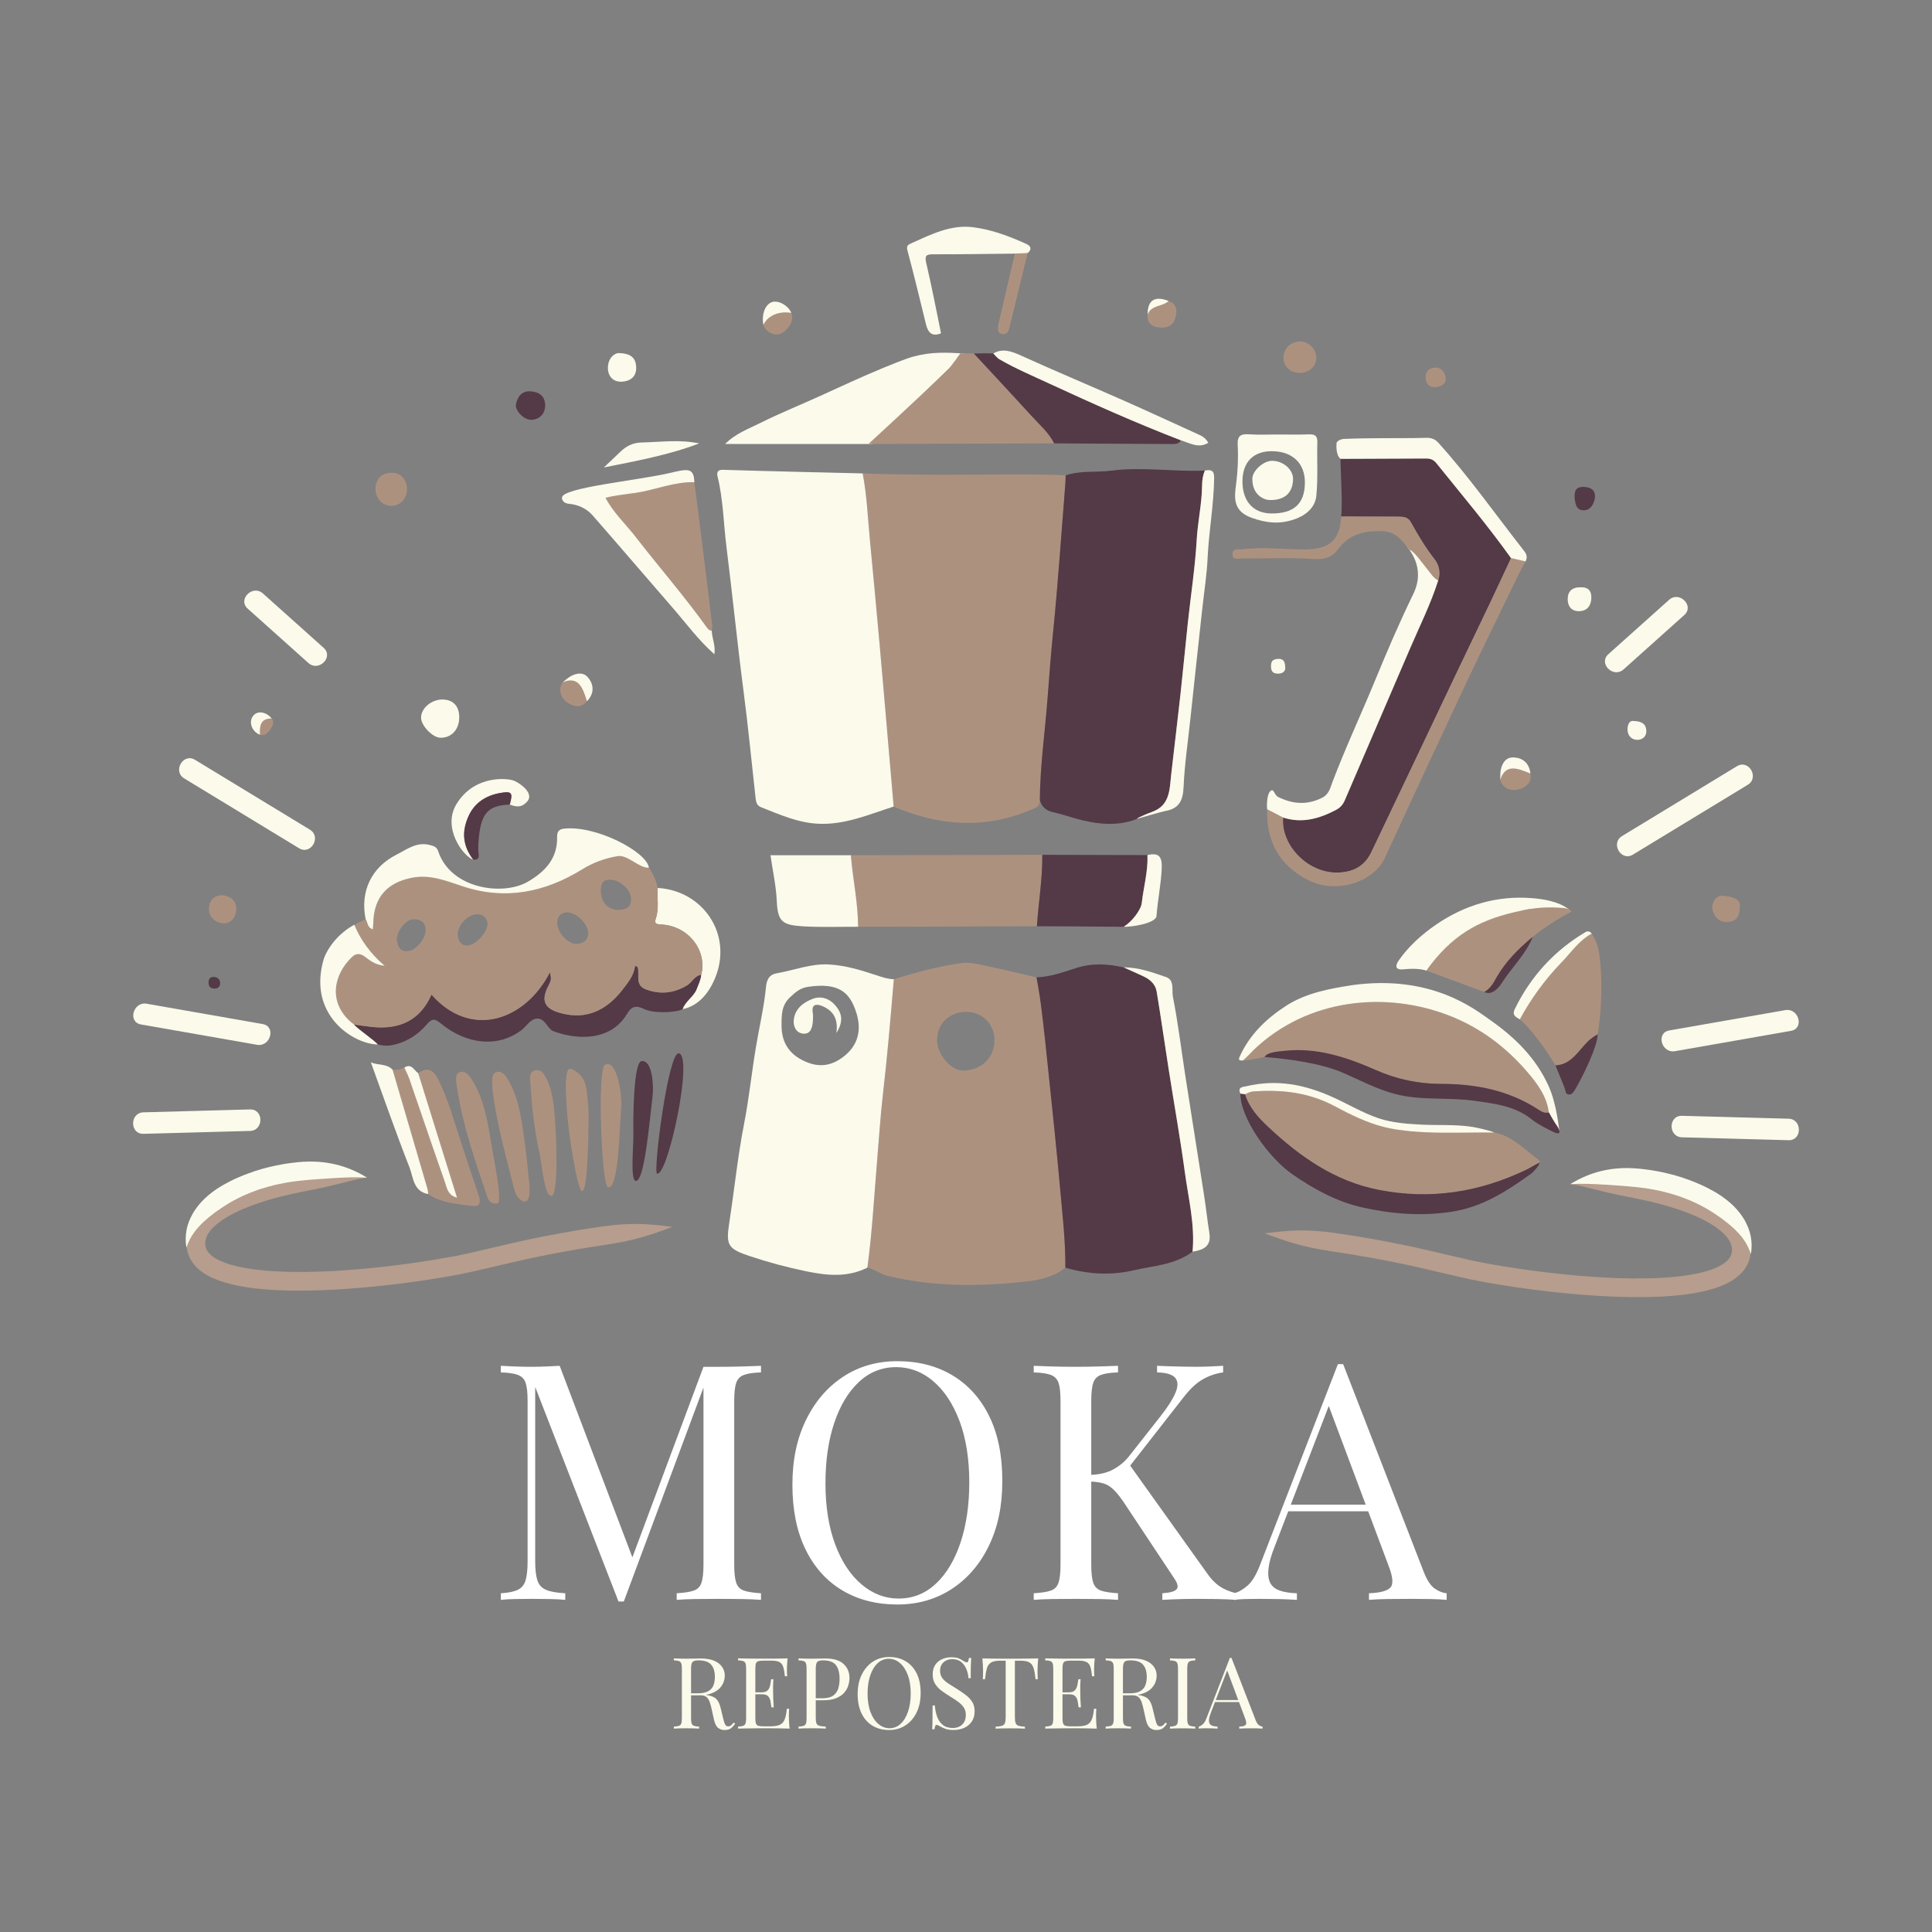 <?xml version="1.0" encoding="UTF-8"?>
<svg xmlns="http://www.w3.org/2000/svg" viewBox="0 0 1000 1000">
  <rect x="0" y="0" width="1000" height="1000" fill="#808080" stroke="none"/>
  <defs>
    <style>
      .cls-1 {
        fill: #fff;
      }

      .cls-2 {
        fill: #b69d8d;
      }

      .cls-3 {
        fill: #543946;
      }

      .cls-4 {
        fill: #282037;
      }

      .cls-5 {
        fill: #ad917f;
      }

      .cls-6 {
        fill: #fbfaeb;
      }

      .cls-7 {
        fill: #fbfbed;
      }
    </style>
  </defs>
  <g id="Logo">
    <g>
      <path class="cls-3" d="m183.2,530.31c3.23.43,6.45.96,9.69,1.28,13.92,1.37,24.56-3.4,30.47-16.77,20.13,22.91,48.18,13.86,61.31-11.57.6,3.51.92,3.67-.82,6.99-4.44,8.5-1.69,12.82,9.57,14.86,11.98,2.17,21.64-3.43,28.87-12.9,2.8-3.67,5.91-7.3,6.39-12.34.74.4,1.29.52,1.37.78,1.22,3.95-1.71,9.32,4.46,11.56,7.45,2.7,14.32,1.87,21.08-2.13,2.69-1.59,3.89-5.07,7.38-5.52-.19,2.66-1.42,4.96-2.33,7.4-1.45,3.91-5.45,5.85-6.67,9.76-1,2.25-15.12,3.25-20.47.61-4.25-2.1-6.56-1.57-8.93,2.43-8.8,14.82-27.07,13.31-38.47,8.85-.37-.14-.69-.44-.99-.71-2.37-2.08-3.65-6.11-7.44-5.63-3.36.43-5.13,3.91-7.73,5.9-11.81,9.02-28.05,7.87-41.88-3.51-3.26-2.68-4.59-2.37-7.18.62-4.32,5-9.57,8.59-16.33,10.35-5.78,1.51-10.29.18-14.82-2.89-2.17-2.47-4.34-4.94-6.51-7.42Z"/>
      <path class="cls-6" d="m353.36,522.31c1.22-3.91,5.82-6.44,7.27-10.34.91-2.45,2.14-4.74,2.33-7.4,3.2-12.55-6.6-25.23-20.44-26.02-2.61-.15-4.07-.22-3.08-3.11,1.77-5.21.63-10.56.93-15.83,23.21,1.21,39.34,23.9,29.64,46.94-2.97,7.05-8.17,14.03-16.65,15.78Z"/>
      <path class="cls-5" d="m183.38,478.65c1.96-.98,3.91-1.96,5.87-2.94,1.14,1.7.82,4.44,3.72,5.32.1-1.3.24-2.31.26-3.31.3-13.21,7.08-20.8,19.85-23.36,9.5-1.9,17.86,1.55,26.37,4.38,22.16,7.36,42.6,3.16,61.95-8.79,5.69-3.51,11.73-5.72,18.33-6.81,5.24-.87,9.23,3.36,14.26,2.94,2.66,4.25,5.59,8.38,6.38,13.51-.3,5.28.84,10.62-.93,15.83-.98,2.9.47,2.96,3.08,3.11,13.84.79,23.64,13.47,20.44,26.02-3.48.44-4.69,3.92-7.38,5.51-6.76,4-13.62,4.83-21.08,2.13-6.18-2.24-3.24-7.62-4.46-11.56-.08-.26-.63-.37-1.37-.78-.48,5.04-3.59,8.68-6.39,12.34-7.23,9.47-16.89,15.07-28.87,12.9-11.25-2.04-14-6.36-9.57-14.86,1.73-3.32,1.41-3.49.82-6.99-13.13,25.43-41.18,34.48-61.31,11.57-5.91,13.38-16.56,18.14-30.47,16.77-3.24-.32-6.46-.85-9.69-1.28l.14.07c-.56-.44-1.12-.88-1.68-1.33-12.02-10.48-8.89-24.7.51-33.7,2.09-2,4.18-1.97,6.56-.23,2.62,1.91,5.14,4.24,10.37,4.81-7.69-6.68-12.44-13.47-15.73-21.28Zm109.96-6.44c-2.36.25-4.85,1.45-4.92,5.38-.09,5,5.61,11.31,10.21,10.94,3.32-.27,5.9-1.79,5.83-5.71-.09-4.47-6.03-10.69-11.12-10.62Zm26.72-1.24c4.39.04,6.58-1.75,6.62-5.39.06-4.97-5.66-10.24-11.05-10.25-3.9,0-4.62,2.46-4.64,5.66-.04,5.9,3.59,9.94,9.08,9.98Zm-114.66,15.64c.45,2.82,1.24,5.82,5.35,5.75,4.32-.07,9.86-6.57,9.58-11.31-.22-3.81-2.75-5.31-6.24-5.26-3.97.06-8.8,5.97-8.69,10.82Zm46.96-8.61c-.44-2.83-1.94-4.87-5.55-4.76-4.76.14-10.28,5.9-9.87,10.76.23,2.71,1.25,5.3,4.72,5.41,4.24.13,10.67-6.53,10.7-11.41Z"/>
      <path class="cls-6" d="m335.89,449.1c-5.03.42-10.93-6.82-16.17-5.96-6.59,1.09-12.64,3.3-18.33,6.81-19.35,11.94-39.79,16.14-61.95,8.79-8.51-2.82-16.87-6.28-26.37-4.38-12.78,2.56-19.56,10.14-19.85,23.36-.02,1.01-.15,2.01-.26,3.31-2.9-.88-2.58-3.62-3.72-5.32-2.9-14.23,2.91-26.75,16.04-33.37,5.34-2.69,10.38-6.79,17.28-4.95,2.23.59,3.49.97,4.29,3.34,6.63,19.56,33.63,23.12,46.49,15.57,8.56-5.02,15.19-11.75,15.01-22.74-.04-2.53.43-4.3,3.53-4.65,16.59-1.85,42.81,11.94,44,20.18Z"/>
      <path class="cls-5" d="m203.22,553.72c2.14.24,4.16-.14,6.06-1.14.91,2.05,1.96,4.06,2.69,6.17,6.1,17.66,12.06,35.37,18.26,52.98,1.06,3,1.39,6.92,6.32,8.2-6.83-21.89-13.46-43.17-20.09-64.45,4.65-3.27,7.76-1.89,10.23,2.97,5.13,10.12,8.09,21.01,11.59,31.72,3.13,9.56,6.24,19.13,9.51,28.64,1.23,3.59.59,6-3.55,5.38-7.74-1.14-15.77-1.42-22.56-6.14-.16-1.01-.22-2.04-.5-3.01-5.97-20.44-11.97-40.88-17.96-61.32Z"/>
      <path class="cls-5" d="m257.3,622.98c-2.71.14-4.16-.84-5.01-3.34-6.29-18.44-12.68-36.86-15.65-56.2-.44-2.84-1.53-7.56,1.22-8.47,3.51-1.16,5.87,2.79,7.6,5.9,5.83,10.44,7.31,22.13,9.25,33.61,1.41,8.32,5.59,28.35,2.59,28.51Z"/>
      <path class="cls-5" d="m254.87,563.18c0-3.3-.92-7.38,2.17-8.29,3.2-.94,5.27,2.69,6.71,5.35,4.45,8.23,5.9,17.38,7.21,26.47,1.41,9.74,2.03,16.32,3.05,26.12.23,2.19.51,8.57-2.02,9.02-2.55.45-5.19-3.45-5.89-6.35-4.37-18.23-9.22-34.09-11.23-52.32Z"/>
      <path class="cls-6" d="m183.2,530.31c2.17,2.47,10.21,7.83,12.38,10.3-12.24,0-36.84-15.1-27.9-44.59,2.78-7.25,8.97-13.78,15.71-17.37,3.28,7.81,8.03,14.61,15.73,21.28-5.23-.57-7.75-2.9-10.37-4.81-2.38-1.74-4.47-1.76-6.56.23-9.41,9-12.54,23.22-.51,33.7.56.44,1.12.88,1.68,1.33l-.14-.07Z"/>
      <path class="cls-5" d="m285.56,619c-3.89.46-4.82-15.39-6.52-23.24-2.6-11.99-3.79-23.05-4.5-35.42-.07-1.79-.99-5.62,2.52-6.3,3.06-.59,4.26,1.61,5.3,3.35,2.58,4.31,3.86,11.1,4.44,16.71,1.51,14.61,2.14,44.49-1.23,44.89Z"/>
      <path class="cls-5" d="m304.48,590.08c-.31,6.87-.62,26.47-3.28,26.43-2.16-.04-7.29-30.11-7.87-43.81-.24-5.59-.99-11.17.03-16.85.6-3.32,1.73-3,3.89-1.81,6.89,3.81,6.36,10.89,7.08,17.1.68,5.88.15,11.89.15,18.94Z"/>
      <path class="cls-6" d="m203.22,553.72c5.99,20.44,11.99,40.88,17.96,61.32.28.97.34,2.01.5,3.01-7.82-1.34-7.72-8.69-9.74-13.84-6.96-17.7-13.19-35.69-19.98-54.34,4.04,1.7,8.29.58,11.26,3.85Z"/>
      <path class="cls-5" d="m314.63,614.42c-3.3-1.25-5.56-61.03-1.52-63.27,6.07-3.37,8.89,14.88,8.41,21.65-.84,11.77-1.4,43.71-6.89,41.62Z"/>
      <path class="cls-6" d="m244.99,445.01c-5.47-1.98-16.13-16.58-8.75-28.77,9.5-15.7,27.59-13.42,30.12-12,2.92,1.22,10.26,6.47,6.55,10.58-2.11,2.33-4.25,3.52-9.05,1.63,1.7-6.14,1.14-7.07-4.96-5.99-7.36,1.31-13.32,5.03-16.47,12.18-3.49,7.91-3.14,14.36,2.57,22.38Z"/>
      <path class="cls-3" d="m327.85,588.15c-.21-11.49.17-38.49,4.26-38.93,5.74-.62,6.25,13.42,5.68,18-1.65,13.38-4.19,44.54-8.73,44.01-2.84-.33-1.22-16.92-1.22-23.08Z"/>
      <path class="cls-3" d="m340.09,607.45c-2.14-.68,5.72-62.72,11.2-62.27,7.88.92-5.69,64.02-11.2,62.27Z"/>
      <path class="cls-6" d="m216.47,555.48c6.63,21.28,13.27,42.56,20.09,64.45-4.93-1.28-5.27-5.2-6.32-8.2-6.21-17.62-12.17-35.33-18.26-52.98-.73-2.12-1.79-4.12-2.69-6.17,3.76-2.41,4.98,1.47,7.19,2.9Z"/>
      <path class="cls-3" d="m244.99,445.01c-5.45-6.93-6.05-14.46-2.57-22.38,3.15-7.15,9.12-10.87,16.47-12.18,6.1-1.09,6.66-.15,4.96,5.99-11.69.49-15.15,4.65-16.21,19.62-.14,2.03-.17,4.11.12,6.12.35,2.41-.89,2.83-2.78,2.82Z"/>
    </g>
    <g>
      <path class="cls-2" d="m189.97,609.55c-2.99-1.14-5.92-1.85-8.74-2.37-2.83-.52-5.6-.85-8.44-1-5.68-.29-11.66.04-19.12,1.43-2.52.5-6.65,1.19-15.08,3.51-4.81,1.34-10.4,3.12-16.42,5.65-3,1.32-6.12,2.73-9.24,4.6-3.11,1.85-6.28,3.99-9.22,6.86-1.46,1.45-2.86,3.08-4.06,4.99-.57.99-1.19,1.93-1.6,3.07l-.66,1.66c-.17.58-.3,1.18-.43,1.78-.33,1.18-.37,2.42-.42,3.65-.01.31-.03.62-.03.93l.08.94.09.94.19.94c.5,2.51,1.66,4.92,3.16,6.87,1.5,1.96,3.28,3.5,5.1,4.74,1.82,1.26,3.69,2.21,5.55,3.02,3.73,1.63,7.43,2.62,11.03,3.43,7.21,1.55,14.05,2.16,20.26,2.52,6.21.33,11.79.36,16.47.3,4.68-.06,8.47-.21,11.09-.33,2.62-.13,4.07-.21,4.07-.21,0,0,19.45-.89,43.96-4.49,6.13-.89,12.58-1.93,19.14-3.17,6.63-1.21,13.1-2.88,19.55-4.33,3.22-.75,6.42-1.49,9.56-2.22,1.57-.36,3.13-.73,4.67-1.08,1.53-.34,3.04-.67,4.54-.99,5.99-1.28,11.69-2.38,16.89-3.32,11.06-2,17.96-2.98,21.56-3.55,14.57-2.18,22.67-4.81,34.62-9.29-12.65-1.64-21.25-2.31-36.02-.25-3.65.53-10.64,1.51-21.88,3.53-5.29.95-11.1,2.07-17.2,3.38-1.52.33-3.07.67-4.63,1.01-1.54.36-3.09.72-4.66,1.08-3.13.73-6.32,1.47-9.53,2.21-6.43,1.45-12.95,3.13-19.28,4.28-6.38,1.21-12.71,2.24-18.72,3.12-12.04,1.76-22.83,2.89-30.59,3.55-7.77.66-12.51.89-12.51.89,0,0-1.42.07-3.97.2-2.55.11-6.24.26-10.77.31-4.53.05-9.91.02-15.82-.31-5.89-.34-12.34-.94-18.73-2.33-3.17-.71-6.37-1.59-9.22-2.85-2.88-1.22-5.39-2.89-6.81-4.76-.71-.93-1.15-1.89-1.37-2.94l-.09-.39-.03-.42-.04-.42.03-.43c.04-.58,0-1.16.2-1.72.48-2.26,1.97-4.58,4.08-6.62,4.26-4.11,10.06-7.12,15.44-9.44,5.46-2.3,10.7-3.98,15.22-5.25,7.94-2.2,11.9-2.88,14.29-3.38,7.09-1.4,12.64-2.55,17.92-3.86,2.65-.66,5.23-1.3,7.9-1.96,2.7-.66,5.48-1.32,8.64-1.72Z"/>
      <path class="cls-7" d="m96.51,645.74c1.97-6.12,5.28-9.86,8.87-13.32,1.86-1.7,3.84-3.33,6.09-4.99,2.28-1.63,4.79-3.33,7.75-5.08,2.05-1.1,5.29-3.16,12.84-5.96.43-.12,1.4-.52,1.4-.52,0,0,.35-.11.74-.23.24-.08.5-.17.71-.24,8.86-2.87,16.54-3.85,20.32-4.26,7.03-.75,12.55-1.03,17.88-1.38,5.33-.29,10.49-.6,16.86-.22-5.44-3.33-10.59-5.46-16.2-6.82-5.62-1.31-11.78-1.92-19.5-1.18-4.17.4-12.56,1.45-22.36,4.62-.15.05-.3.1-.47.16l-.32.12c-.42.16-.8.31-.8.31,0,0-1.12.33-1.57.52-8.39,3.12-12.13,5.49-14.46,6.79-3.4,2.06-6.23,4.28-8.64,6.59-2.39,2.35-4.32,4.84-5.87,7.46-1.47,2.68-2.65,5.43-3.21,8.42-.56,2.98-.64,6.09-.05,9.22Z"/>
    </g>
    <g>
      <path class="cls-2" d="m812.77,612.91c3.16.4,5.95,1.06,8.64,1.72,2.67.66,5.26,1.31,7.9,1.96,5.28,1.3,10.83,2.45,17.92,3.85,2.39.5,6.34,1.17,14.29,3.38,4.52,1.27,9.77,2.95,15.22,5.25,5.38,2.32,11.18,5.33,15.44,9.44,2.1,2.05,3.6,4.36,4.08,6.62.2.56.16,1.14.2,1.72l.03.43-.04.42-.03.42-.09.39c-.22,1.05-.66,2.01-1.37,2.94-1.42,1.87-3.94,3.54-6.81,4.76-2.85,1.26-6.05,2.14-9.22,2.85-6.39,1.38-12.84,1.98-18.73,2.33-5.9.32-11.28.36-15.82.31-4.53-.05-8.22-.2-10.77-.31-2.55-.13-3.97-.2-3.97-.2,0,0-4.74-.23-12.51-.89-7.76-.66-18.56-1.79-30.59-3.55-6.02-.88-12.35-1.9-18.72-3.12-6.33-1.16-12.85-2.83-19.28-4.28-3.21-.75-6.4-1.49-9.53-2.21-1.57-.36-3.12-.72-4.66-1.08-1.56-.34-3.11-.68-4.63-1.01-6.11-1.31-11.92-2.42-17.2-3.38-11.25-2.02-18.24-3-21.88-3.53-14.77-2.06-23.37-1.39-36.02.25,11.95,4.48,20.05,7.11,34.62,9.29,3.6.56,10.5,1.55,21.56,3.55,5.2.94,10.91,2.04,16.89,3.32,1.49.33,3.01.66,4.54.99,1.54.36,3.1.72,4.67,1.08,3.14.73,6.34,1.47,9.56,2.22,6.45,1.45,12.92,3.12,19.55,4.33,6.56,1.24,13.01,2.28,19.14,3.17,24.51,3.59,43.96,4.49,43.96,4.49,0,0,1.45.07,4.07.21,2.62.12,6.41.27,11.09.33,4.68.06,10.26.03,16.47-.3,6.21-.36,13.05-.97,20.26-2.52,3.6-.81,7.31-1.8,11.03-3.43,1.86-.81,3.73-1.76,5.55-3.02,1.81-1.25,3.6-2.78,5.1-4.74,1.5-1.95,2.66-4.36,3.16-6.87l.19-.94.09-.94.08-.94c0-.31-.02-.62-.03-.93-.05-1.24-.09-2.47-.42-3.65-.14-.59-.26-1.2-.43-1.78l-.66-1.66c-.41-1.14-1.03-2.08-1.6-3.07-1.19-1.91-2.6-3.54-4.06-4.99-2.94-2.87-6.1-5.01-9.22-6.86-3.12-1.86-6.24-3.28-9.24-4.6-6.02-2.53-11.61-4.31-16.42-5.65-8.42-2.32-12.55-3-15.08-3.51-7.46-1.4-13.45-1.73-19.12-1.43-2.84.15-5.6.48-8.44,1-2.82.52-5.75,1.23-8.74,2.37Z"/>
      <path class="cls-7" d="m906.23,649.11c.59-3.13.51-6.25-.05-9.22-.57-2.99-1.74-5.74-3.21-8.42-1.55-2.62-3.48-5.1-5.87-7.45-2.41-2.31-5.25-4.53-8.64-6.59-2.33-1.3-6.07-3.66-14.46-6.79-.45-.19-1.57-.52-1.57-.52,0,0-.38-.15-.8-.31l-.32-.12c-.16-.05-.32-.11-.47-.16-9.8-3.17-18.19-4.21-22.36-4.62-7.72-.74-13.88-.14-19.5,1.17-5.61,1.36-10.75,3.5-16.2,6.82,6.37-.38,11.53-.07,16.86.22,5.33.35,10.85.63,17.88,1.38,3.79.4,11.46,1.39,20.32,4.26.22.07.47.16.71.24.39.12.74.23.74.23,0,0,.97.4,1.4.52,7.54,2.8,10.79,4.86,12.84,5.96,2.96,1.76,5.47,3.45,7.75,5.08,2.25,1.67,4.22,3.29,6.09,4.99,3.59,3.46,6.9,7.2,8.87,13.32Z"/>
    </g>
    <g>
      <path class="cls-5" d="m538.22,414.17c.08,3.41-2.33,4.03-4.96,5.13-23.89,10.03-47.39,8.11-70.72-1.81-1.19-13.89-2.38-27.77-3.58-41.66-1.32-15.31-2.63-30.61-4.01-45.91-1.51-16.7-3.06-33.4-4.67-50.09-1.12-11.61-1.55-23.3-3.78-34.79,31.95,1.24,63.92.29,95.87.64,3.06.03,6.12.26,9.19.39-.04,1.23-.02,2.47-.11,3.7-2.04,25.6-3.76,51.23-6.31,76.77-1.12,11.21-2.01,22.43-2.84,33.65-1.33,18-3.96,35.9-4.09,53.98Z"/>
      <path class="cls-5" d="m462.65,506.86c11.62-3.65,23.38-6.82,35.45-8.41,3.49-.46,7.26.41,10.79,1.15,9.22,1.95,18.39,4.17,27.58,6.28,3.3,4.02,1.64,8.92,2.22,13.38,1.68,12.98,2.99,26.01,4.34,39.03,1.96,18.93,3.98,37.86,5.67,56.81,1.22,13.65,2.84,27.29,2.72,41.04-6.55,5.31-14.72,6.6-22.5,7.41-23.35,2.42-46.71,2.43-69.77-3.26-3.68-.91-6.54-3.41-10.19-4.15,2.53-18.6,3.48-37.34,5.1-56.02.95-10.99,1.6-22.05,2.87-32.97,2.33-20.07,4.03-40.18,5.72-60.3Zm37.22,16.87c-8.58.04-14.9,6.3-14.86,14.71.04,7.46,7.38,15.85,13.73,15.71,9.34-.21,16.08-6.86,16.01-15.78-.07-8.54-6.31-14.68-14.88-14.63Z"/>
      <path class="cls-6" d="m446.51,245.03c2.23,11.49,2.66,23.18,3.78,34.79,1.61,16.69,3.16,33.39,4.67,50.09,1.38,15.3,2.68,30.61,4.01,45.91,1.2,13.89,2.39,27.77,3.58,41.66-12.78,4.08-25.24,9.57-39.09,8.89-10.56-.52-20.05-4.81-29.67-8.61-2.16-.85-2.5-2.86-2.73-4.96-2.04-18.57-3.87-37.17-6.28-55.69-3.22-24.73-5.68-49.55-8.79-74.28-1.51-12.05-1.65-24.3-4.57-36.18-.54-2.2.11-3.57,2.73-3.48,18.36.6,66.61,1.74,72.36,1.86Z"/>
      <path class="cls-3" d="m538.22,414.17c.13-18.09,2.76-35.98,4.09-53.98.83-11.22,1.72-22.44,2.84-33.65,2.55-25.55,4.26-51.18,6.31-76.77.1-1.23.08-2.47.11-3.7,7.68-2.66,15.78-1.43,23.67-2.46,16.06-2.12,32.24.7,48.38-.05-1.02,2.48-1.4,5.03-1.42,7.73-.08,9.4-2.23,18.59-2.77,28-.83,14.4-3.05,28.72-4.6,43.09-1.33,12.38-2.47,24.78-3.83,37.15-1.51,13.75-3.21,27.48-4.77,41.22-.89,7.78-.5,16.16-10,19.53-.77.27-.41.89.06,1.32,0,0,.03-.02.03-.02-2-1.43-3.42.05-4.95.98-9.85,4.98-20.13,4.54-30.47,2.17-5.38-1.23-10.6-3.19-15.99-4.39-3.62-.81-5.65-2.81-6.68-6.16Z"/>
      <path class="cls-3" d="m617.26,647.87c-9.04,6.81-20.14,7.25-30.57,9.66-11.82,2.73-23.63,2-35.26-1.38.11-13.75-1.51-27.39-2.72-41.04-1.69-18.95-3.72-37.89-5.68-56.82-1.35-13.02-2.66-26.05-4.34-39.04-.58-4.46-2.21-13.38-2.21-13.38,7.08-.23,13.7-2.6,20.33-4.76,8.28-2.7,16.52-2.29,24.83-.38,3.46,1.56,6.94,3.08,10.36,4.7,3.35,1.58,6.07,4.06,6.68,7.73,2.24,13.51,4.15,27.08,6.28,40.62,2.76,17.64,5.91,35.24,8.31,52.93,1.85,13.65,5.32,27.19,3.99,41.16Z"/>
      <path class="cls-6" d="m452.71,504.49c-7.62-2.53-15.25-4.77-23.44-5.28-9.45-.58-17.99,2.94-26.94,4.51-2.71.48-5.3,1.49-5.86,7.23-.99,10.14-3.42,20.48-5.16,30.76-2.24,13.35-3.6,26.83-6.21,40.16-3.31,16.98-5.04,34.25-7.68,51.36-1.73,11.3-.59,13.19,10.56,16.91,9.66,3.23,19.41,5.84,29.39,7.9,10.84,2.24,21.33,3.23,31.59-1.92,2.53-18.6,3.49-37.34,5.09-56.01.95-10.99,1.61-22.06,2.87-32.98,2.34-20.07,4.03-40.17,5.72-60.29-3.49-.09-6.66-1.27-9.94-2.37Zm-14.89,41.43c-5.56,4.83-11.91,6.9-19.21,4.24-9.1-3.29-14.15-9.61-14.08-19.45.02-5.24-.18-10.37,4.6-14.72,2.73-2.48,4.96-4.6,9.12-5.21,16.13-2.36,21.66,2.96,24.98,13.37,2.57,8.1,1.4,15.84-5.4,21.77Z"/>
      <path class="cls-3" d="m694.2,267.33c.87-7.83-.57-27.18-.31-29.82,14.76-.06,29.51-.11,44.27-.18,2.15-.01,3.8.54,5.29,2.38,13.06,16.26,26.55,32.18,38.67,49.18-3.8,8.12-7.57,16.26-11.42,24.36-5.54,11.64-11.17,23.24-16.7,34.88-14.72,30.96-29.37,61.96-44.17,92.89-2.27,4.75-5.9,8.34-11.26,9.77-18.69,4.98-35.94-12.37-34.41-27.64,9.77,3.15,18.65.63,27.37-3.95,2.42-1.27,3.66-2.87,4.66-5.22,11.14-26.02,22.39-52,33.54-78.02,5.05-11.79,10.81-23.29,14.72-35.56,1.35-4.05.34-8.08-1.99-11.05-4.73-6.01-8.55-12.51-12.24-19.14-1.44-2.58-3.82-2.78-6.38-2.78-9.87-.01-19.75-.07-29.62-.1Z"/>
      <path class="cls-5" d="m440.4,442.66c33.03-.07,66.05-.14,99.08-.21.14,12.4-1.98,24.64-2.79,36.97-26.04.09-52.09.18-78.13.26-4.45.01-14.66,0-14.66,0-.04-12.46-2.51-24.66-3.5-37.03Z"/>
      <path class="cls-6" d="m451.52,229.82h-76.2c5.26-5.38,12.03-7.8,18.33-10.95,9.77-4.88,19.92-8.98,29.86-13.48,11.18-5.07,22.33-10.31,33.69-14.99,3.53-1.46,11.53-4.71,15.15-5.72,9.78-2.71,17.36-2.25,27.31-1.68-.95,3.64-6.9,6.23-9.33,8.6-12.33,12.06-24.81,23.97-37.23,35.94l-1.57,2.28Z"/>
      <path class="cls-5" d="m490.32,191.6c2.42-2.37,6.74-8.74,6.74-8.74,3.16-.07,7.03.15,7.03.15,9.36,10.12,20.24,21.73,29.5,31.93,4.23,4.65,9.13,8.78,12.03,14.54-30.07.09-66.06.25-96.13.34,0,0,28.48-26.16,40.81-38.22Z"/>
      <path class="cls-3" d="m536.7,479.42c.81-12.33,2.93-24.57,2.79-36.97,18.14.05,36.29.09,54.43.14.35,8.35-1.99,16.41-2.92,24.62-.43,3.77-.3,8.52-4.51,11.07-1.86.95-3.78,1.43-5.92,1.41-14.62-.14-29.24-.19-43.87-.27Z"/>
      <path class="cls-5" d="m664.14,423.15c-1.53,15.27,15.72,32.62,34.41,27.64,5.36-1.43,8.99-5.02,11.26-9.77,14.8-30.93,29.45-61.93,44.17-92.89,5.54-11.64,11.17-23.24,16.7-34.88,3.85-8.1,7.62-16.24,11.42-24.36,1.95.33,5.58,1.35,7.54,1.68,0,0-2.65,4.72-3.83,7.18-8.9,18.51-18.04,36.9-26.78,55.48-14.21,30.2-28.26,60.47-42.23,90.78-5.91,12.83-25.26,18.78-39.46,11.64-15.06-7.57-21.97-20.06-21.48-36.79,2.76,1.43,5.52,2.86,8.28,4.29Z"/>
      <path class="cls-5" d="m358.91,246.11c1.1,7.23,7.6,59.42,9.74,77.89.09.79-.16,1.62-.25,2.44-1.39-.11-2.14-1.11-2.86-2.11-11.49-16-24.44-30.84-36.48-46.4-4.83-6.24-12.82-13.33-16.8-20.99,5.41-1.37,12.03-1.14,16.98-1.88,9.84-1.49,19.51-9.32,29.67-8.95Z"/>
      <path class="cls-3" d="m545.64,229.48c-2.9-5.76-7.8-9.89-12.03-14.54-9.27-10.2-20.14-21.81-29.5-31.93,3.85-.17,7.51-.21,10.72,0,1.94,1.26,1.72,1.94,2.81,2.58,8.37,4.88,16.79,8.94,25.57,13,22.42,10.37,44.96,20.44,68.01,29.33-.91,1.71-2.5,1.93-4.19,1.92-20.46-.12-40.92-.23-61.37-.35Z"/>
      <path class="cls-6" d="m664.14,423.15c-2.76-1.43-5.52-2.86-8.28-4.29-.11-.4-.49-7.59,1.76-9.44,1.89-1.56,1.7,2.01,4.07,3.16,7.71,3.73,15.06,4.2,22.81.25,3.41-1.74,4.16-5.36,5.11-7.88,6.78-17.9,14.92-35.24,22.19-52.91,6.16-14.95,12.58-29.94,19.69-44.53,6.89-14.14-2.82-23.64-3.53-25.08,3.3.7,5.77,5.69,7.93,7.77,3.21,3.08,4.32,7.94,8.53,10.21-3.91,12.27-9.67,23.77-14.72,35.56-11.14,26.02-22.4,51.99-33.54,78.02-1,2.35-2.24,3.95-4.66,5.22-8.72,4.58-17.6,7.1-27.37,3.95Z"/>
      <path class="cls-6" d="m440.4,442.66c.99,12.37,3.7,24.56,3.74,37.03-9.46-.04-18.94.34-28.37-.22-10.75-.64-13.22-2.28-13.71-13.09-.36-7.81-2.09-15.56-3.27-23.72h41.62Z"/>
      <path class="cls-6" d="m359.4,249.59c-10.17-.37-20.32,3.99-30.16,5.48-4.95.75-10.43,1.2-15.85,2.57,3.98,7.66,10.84,14.07,15.67,20.31,12.04,15.56,25,30.4,36.48,46.4.72,1,1.47,2,2.86,2.11.12,3.9,2.05,7.57,1.37,12.2-8.44-7.49-14.84-16.31-21.95-24.47-13.74-15.77-27.3-31.7-41.08-47.43-3.1-3.54-7.44-5.54-12.12-5.97-2.4-.22-3.75-1.45-3.75-3.19,0-5.23,38.71-8.79,56.3-12.88,1.76-.41,3.52-.87,5.3-1.16,4.81-.78,6.73.19,6.93,6.04Z"/>
      <path class="cls-6" d="m588.56,423.81c-.47-.42,6.89-3.27,7.66-3.54,9.5-3.37,9.12-11.75,10-19.53,1.56-13.74,3.26-27.47,4.77-41.22,1.36-12.37,2.5-24.77,3.83-37.15,1.55-14.36,3.77-28.68,4.6-43.09.54-9.41,2.69-18.6,2.77-28,.02-2.69.4-5.25,1.42-7.73,2.93-.45,4.88-.43,4.83,3.77-.14,13.87-2.73,27.53-3.37,41.33-.41,8.82-1.79,17.5-2.75,26.24-2.11,19.14-4.16,38.3-6.21,57.45-1.25,11.72-2.98,23.42-3.5,35.17-.3,6.86-2.36,10.98-9.28,12.23-2.38.43-12.42,3.44-14.77,4.07Z"/>
      <path class="cls-6" d="m617.26,647.87c1.32-13.97-2.14-27.51-3.99-41.16-2.4-17.7-5.56-35.29-8.32-52.94-2.12-13.54-4.03-27.1-6.28-40.62-.61-3.67-3.33-6.14-6.67-7.72-3.43-1.62-6.9-3.13-10.36-4.7,7.69-.09,14.82,2.58,21.89,4.99,4.55,1.55,2.89,6.8,3.55,10.13,2.7,13.66,4.36,27.52,6.49,41.29,3.17,20.46,6.46,40.9,9.63,61.35,1.02,6.58,1.73,13.2,2.78,19.77,1.11,6.96-3.25,8.74-8.72,9.61Z"/>
      <path class="cls-6" d="m789.64,290.56c-1.95-.33-5.58-1.36-7.54-1.68-12.12-17-25.61-32.92-38.67-49.18-1.48-1.84-3.14-2.39-5.29-2.38-14.76.07-29.51.12-44.27.18-2.68-2.02-2.08-7.89-2.08-7.89-.16-1.28,2.27-2.35,3.74-2.42,6.57-.31,13.16-.33,19.75-.39,7.62-.07,15.24.05,22.85-.18,2.68-.08,4.59.58,6.41,2.6,15.76,17.48,29.3,36.73,43.78,55.23,1.1,1.4,2.79,3.26,1.32,6.11Z"/>
      <path class="cls-6" d="m661.35,224.89c5.35,0,10.71.14,16.06-.06,3.02-.11,4.52.58,4.44,3.98-.24,9.26.37,18.57-.51,27.76-.63,6.59-6.08,10.57-11.98,12.44-7.47,2.38-13.92,1.73-21.71-1.07-9.96-3.59-8.63-11.2-7.84-17.37.87-6.76,1.18-13.46.82-20.15-.27-4.92,1.57-5.91,5.92-5.62,4.92.33,9.88.08,14.82.09Zm-2.93,8.65c-9.69-.08-15.31,5.65-15.33,15.64-.02,10.19,5.55,16.44,14.75,16.58,11.78.17,17.48-4.96,17.57-15.84.09-10.07-6.36-16.29-16.99-16.38Z"/>
      <path class="cls-5" d="m744.43,300.4c-4.21-2.27-11.6-15.09-14.89-15.8-4.38-5.48-7.13-9.57-14.75-9.69-9.36-.15-16.72,1.89-22.41,9.57-3.07,4.15-7.16,5.25-12.75,4.86-12.07-.84-24.24-.18-36.37-.3-1.94-.02-5.27,1.34-5.34-2.17-.07-3.42,3.22-2.27,5.25-2.55,10.87-1.47,21.75.23,32.63.06,12.48-.2,17.65-4.76,18.4-17.06,9.87.04,19.75.09,29.62.1,2.56,0,4.94.2,6.38,2.78,3.69,6.63,7.51,13.13,12.24,19.14,2.33,2.97,3.34,7,1.99,11.05Z"/>
      <path class="cls-6" d="m611.21,227.91c-23.05-8.89-45.58-18.96-68.01-29.33-8.78-4.06-17.69-7.8-26.05-12.68-1.09-.64-3.01-2.94-3.01-2.94,4.77-2.89,9.61-1.07,14.25,1.04,17.61,8,35.47,15.46,53.16,23.29,13.33,5.89,26.56,12.03,39.82,18.07,1.72.78,3.05,2.04,4.06,3.82-5.05,3.12-9.58.12-14.23-1.27Z"/>
      <path class="cls-6" d="m581.64,479.66c4.21-2.56,8.93-8.67,9.36-12.45.93-8.21,3.27-16.27,2.92-24.62,5.86-1.42,7.67.78,7.4,6.79-.37,8.32-2.09,16.44-2.71,24.7-.29,4.08-14.48,5.94-16.96,5.58Z"/>
      <path class="cls-6" d="m312.54,241.98c3.09-2.92,5.97-5.68,8.87-8.43,2.81-2.66,6.21-4.4,10.52-4.51,10.96-.28,19.77-1.65,29.97.48-15.89,6.07-32.63,9.06-49.37,12.46Z"/>
      <path class="cls-5" d="m525.54,129.33c2.52-.1,3.82,1.75,6.35,1.65-3,12.33-5.98,24.66-9.01,36.97-.63,2.55-1.03,5.86-4.87,4.74-2.15-.79-1.42-3.99-.95-6.05,2.39-10.58,4.95-21.12,7.35-31.69.26-1.15,1.18-4.39,1.13-5.62Z"/>
      <path class="cls-6" d="m432.91,534.73c1.11-7.94-2.13-11.86-7.48-14.06-2.56-1.05-5.48-1.11-4.77,3.36.22,1.4.21,2.87.1,4.29-.28,3.4-1.02,7.21-5.28,6.66-3.55-.46-5.08-3.93-4.59-7.44.79-5.65,5.12-8.8,9.81-10.56,4.45-1.67,8.86-.1,12.02,3.83,3.09,3.84,3.93,7.89.19,13.92Z"/>
      <path class="cls-6" d="m658.47,238.52c5.76.02,10.9,4.53,10.82,9.47-.06,3.5-1.22,11.07-12.15,10.83-2.88-.06-8.94-2.53-8.93-10.86-.16-4.13,5.64-9.47,10.26-9.45Z"/>
      <path class="cls-6" d="m524.32,131.29c-13.77.13-27.54.37-41.31.33-3.66,0-4.49.71-3.58,4.56,2.83,12.03,5.14,24.18,7.65,36.32-4.7,1.96-6.75-.39-7.79-4.61-3.13-12.75-6.18-25.53-9.59-38.21-.62-2.32.13-2.93,1.73-3.65,10.3-4.62,20.65-9.91,32.27-8.42,9.58,1.23,18.76,4.65,27.59,8.68,2.22,1.01,3.04,2.8.58,4.69-2.52.1-5.05.21-7.57.31Z"/>
    </g>
    <g>
      <path class="cls-5" d="m767.34,585.85c12.32-.93,20,7.66,28.59,14.18,2.78,2.11-.82,2.63-1.7,3.79-1.33.5-2.72.91-4,1.53-24.39,11.73-49.68,15.78-76.55,10.53-22.75-4.44-40.59-17.02-56.95-32.28-5.17-4.82-10.14-10.13-12.34-17.24,1.34-.49,2.65-1.31,4.02-1.41,14.59-1.07,28.68.35,41.95,7.38,8.49,4.5,17.08,8.87,26.61,11.16,16.68,4.02,33.55,2.12,50.36,2.35Z"/>
      <path class="cls-5" d="m643.21,548.84c.29-.53,5.31-5.05,5.73-5.45,28.11-26.82,68.64-30.5,101.51-17.6,15.95,6.26,29.23,16.34,40.23,29.21,5.07,5.93,9.96,12.47,10.97,20.78-2,.58-3.65-.33-5.19-1.35-15.44-10.14-32.54-13.45-50.77-13.44-11.47,0-22.71-2.37-33.37-7.08-15.13-6.68-30.54-10.93-47.51-9.04-2.15.24-20.16,4.75-21.6,3.96Z"/>
      <path class="cls-5" d="m805.69,552.63c-3.78-7.58-15.91-23.53-19.75-25.42,5.64-10.48,13.86-20.38,22.09-28.84,5.07-5.22,9.19-11.51,15.83-15.11,3.03,4.26,3.93,9.43,4.39,14.24,1.83,19.03-.91,40.39-2.91,43.58-5.09,4.86-11.25,11.17-19.65,11.56Z"/>
      <path class="cls-3" d="m644.4,566.36c2.2,7.11,7.17,12.42,12.34,17.24,16.37,15.26,34.2,27.84,56.95,32.28,26.87,5.25,52.16,1.2,76.55-10.53,1.28-.62,5.32-3.1,6.65-3.6-.1,1.5-3.21,4.92-4.48,5.83-12.53,8.95-25,17.16-41.08,19.62-15.75,2.42-31.05,1.1-46.03-2.2-13.07-2.88-25.15-9.4-36.35-17.18-12.36-8.59-26.94-29.1-26.94-41.76.79.1,1.59.21,2.38.31Z"/>
      <path class="cls-6" d="m801.65,575.79c-1.01-8.31-5.91-14.85-10.97-20.78-10.99-12.87-24.28-22.95-40.23-29.21-32.88-12.91-73.4-9.22-101.51,17.6-.42.4-4,4.2-5.62,5.49-1.03-.06-2.75.39-1.7-1.92,5.17-11.43,13.76-19.72,24.08-26.38,10.35-6.69,22.51-8.85,34.14-10.68,40.84-5.64,63.38,12.37,71.24,17.88,13.15,9.23,24.13,19.94,30.72,34.9,2.96,6.71,4.53,16.08,5.41,23.13-2.35-2.07-4.06-7.43-5.56-10.02Z"/>
      <path class="cls-3" d="m801.65,575.79c1.51,2.59,2.76,4.85,4.71,7.64,1.78,2.99.67,3.95-2.17,2.55-4.02-1.98-8.14-4.01-11.63-6.77-8.7-6.89-19.02-7.96-29.41-9.44-13.6-1.94-27.48.02-40.98-3.5-9.64-2.52-18.27-7.24-27.31-11.1-11.55-4.93-27.77-7.04-40.33-8.08,1.32-2.65,8.03-2.93,10.18-3.17,16.97-1.89,32.46,3.33,47.59,10.01,10.66,4.71,21.9,7.08,33.37,7.08,18.23,0,35.34,3.31,50.77,13.44,1.55,1.02,3.2,1.93,5.19,1.35Z"/>
      <path class="cls-6" d="m812.17,470.79c-5.99,2.26-15.34-1.21-21.55-.05-20.03,3.74-51.65,30.42-52.24,31.69-3.19-1.16-8.06-1.13-12.21-.69-3.7.39-4.24-1.65-2.31-4.44,5.2-7.52,12.09-13.66,19.37-18.67,14.8-10.19,31.67-15.22,49.81-13.75,5.41.44,13.63,1.55,19.13,5.92Z"/>
      <path class="cls-6" d="m644.4,566.36c-.79-.1-1.59-.21-2.38-.31-1.61-3.52,1.39-3.41,2.93-3.78,16.1-3.85,30.5-.84,44.78,5.57,8.1,3.63,15.81,8.33,24.18,11.09,6.74,2.23,14.18,2.76,21.35,3.15,8.95.48,17.94-.19,26.88,1.2,2.14.33,8.7,1.79,11.31,2.9-16.81-.24-39.79,1.33-56.47-2.69-9.54-2.3-18.12-6.66-26.61-11.16-13.27-7.03-27.36-8.45-41.95-7.38-1.37.1-2.68.92-4.02,1.41Z"/>
      <path class="cls-6" d="m823.86,483.25c-6.64,3.59-10.76,9.89-15.83,15.11-8.23,8.46-15.74,18.76-21.38,29.24-2.32-1.26-4.07-2.31-2.61-5.3,8.27-16.93,20.46-30.25,36.63-39.88.83-.5,2.42-.54,3.2.84Z"/>
      <path class="cls-3" d="m805.08,551.43c8.4-.39,11.88-7.71,16.97-12.57,1.12-1.07,3.34-2.73,4.88-3.5,0,6.46-8.13,22.67-11.69,28.64-.71,1.19-1.64,2.66-3.22,2.53-1.8-.15-1.64-1.97-2.13-3.27-1.5-4.01-3.23-7.86-4.81-11.83Z"/>
      <path class="cls-3" d="m767.98,513.25c-2.31-4.43,4.07-5.96,5.85-8.99,4.59-7.83,11.65-15.33,19.73-19.94-3.24,9.04-11.4,16.8-16.38,24.68-.84,1.33-4.88,6.99-9.2,4.25Z"/>
      <path class="cls-5" d="m768.27,513.45c-9.87-3.61-20.02-7.42-29.89-11.03.59-1.27,3.8-5.21,4.67-6.24,13.27-15.68,27.54-21.71,47.57-25.45,6.22-1.16,12.12-1.25,17.94-.83,2.72.2,3.45.65,4.94,1.82-7.38,4.13-14.04,8.07-20.64,13.57-7.15,5.95-13.41,12.32-18,20.15-1.78,3.03-2.92,5.81-6.59,8.01Z"/>
    </g>
    <g>
      <g>
        <path class="cls-6" d="m845.2,442.35c19.82-12.05,39.63-24.1,59.45-36.15,6.11-3.72.52-13.34-5.62-9.61-19.82,12.05-39.63,24.1-59.45,36.15-6.11,3.72-.52,13.34,5.62,9.61h0Z"/>
        <path class="cls-6" d="m840.36,346.48c10.48-9.38,20.95-18.76,31.43-28.14,5.35-4.79-2.55-12.64-7.87-7.87-10.48,9.38-20.95,18.76-31.43,28.14-5.35,4.79,2.55,12.64,7.87,7.87h0Z"/>
        <path class="cls-6" d="m866.98,544.09c20.01-3.51,40.01-7.02,60.02-10.52,7.04-1.23,4.06-11.96-2.96-10.73-20.01,3.51-40.01,7.02-60.02,10.52-7.04,1.23-4.06,11.96,2.96,10.73h0Z"/>
        <path class="cls-6" d="m870.59,588.67c18.38.5,36.76,1,55.14,1.5,7.16.19,7.16-10.93,0-11.13-18.38-.5-36.76-1-55.14-1.5-7.16-.19-7.16,10.93,0,11.13h0Z"/>
      </g>
      <g>
        <path class="cls-6" d="m160.41,429.44c-19.82-12.05-39.63-24.1-59.45-36.15-6.14-3.73-11.73,5.89-5.62,9.61,19.82,12.05,39.63,24.1,59.45,36.15,6.14,3.73,11.73-5.89,5.62-9.61h0Z"/>
        <path class="cls-6" d="m167.51,335.31c-10.48-9.38-20.95-18.76-31.43-28.14-5.32-4.76-13.22,3.08-7.87,7.87,10.48,9.38,20.95,18.76,31.43,28.14,5.32,4.76,13.22-3.08,7.87-7.87h0Z"/>
        <path class="cls-6" d="m135.97,530.05c-20.01-3.51-40.01-7.02-60.02-10.52-7-1.23-10.01,9.49-2.96,10.73,20.01,3.51,40.01,7.02,60.02,10.52,7,1.23,10.01-9.49,2.96-10.73h0Z"/>
        <path class="cls-6" d="m129.41,574.24c-18.38.5-36.76,1-55.14,1.5-7.15.19-7.18,11.32,0,11.13,18.38-.5,36.76-1,55.14-1.5,7.15-.19,7.18-11.32,0-11.13h0Z"/>
      </g>
      <g>
        <g>
          <path class="cls-5" d="m672.6,193c-4.91-.11-8.3-3.35-8.26-7.91.04-4.74,3.85-8.4,8.66-8.33,4.59.07,8.37,3.98,8.29,8.59-.07,4.47-3.8,7.75-8.69,7.65Z"/>
          <path class="cls-5" d="m194.36,253.03c.02-5.13,3.28-8.36,8.44-8.35,4.53,0,7.77,3.42,7.86,8.29.1,5.09-3.35,8.83-8.15,8.85-4.58.02-8.17-3.86-8.15-8.79Z"/>
          <path class="cls-5" d="m114.66,463.34c4.96.41,7.79,2.97,7.65,7.44-.13,3.93-2.87,7.41-6.78,7.13-3.8-.26-7.41-2.96-7.36-7.61.05-4.2,2.52-6.66,6.5-6.96Z"/>
          <path class="cls-5" d="m900.57,468.94c-.08,6.14-2.33,8.1-6.49,8.3-5.04.24-7.26-3.81-7.79-7.14-.32-2,1.35-7.11,6.23-6.43,4.17.59,8.24,1.5,8.05,5.27Z"/>
          <path class="cls-5" d="m743.03,200.39c-3.36.18-5.01-1.81-5.14-4.77-.12-2.95,1.4-5.17,4.68-5.33,3.99-.19,5.59,2.92,5.74,5.87.13,2.61-2.55,3.98-5.28,4.22Z"/>
        </g>
        <g>
          <path class="cls-6" d="m237.7,371.44c-.08,6.32-4.18,10.63-9.89,10.4-3.95-.16-9.72-6.14-9.86-10.21-.17-4.94,5.37-9.68,11.19-9.57,5.5.1,8.64,3.54,8.56,9.38Z"/>
          <path class="cls-6" d="m319.89,182.75c6.41.05,9.08,2.28,9.38,6.98.34,5.19-2.93,7.57-7.38,7.83-4.57.26-7.28-2.89-7.25-7.22.03-4.15,2.45-7.1,5.25-7.59Z"/>
          <path class="cls-6" d="m818.26,304.01c4.01-.21,5.72,2.13,5.39,6.08-.31,3.66-2.29,6.11-6.14,6.25-4.02.14-6.02-2.43-6.07-6.08-.05-4.07,2.19-6.43,6.83-6.25Z"/>
          <path class="cls-6" d="m845.68,373.19c4.24.11,6.33,1.71,6.46,5.06.12,2.92-2,4.65-4.53,4.7-3.15.06-5.21-2.26-5.21-5.33,0-2.26.78-4.88,3.28-4.43Z"/>
          <path class="cls-6" d="m665.25,345.55c.13,2.08-1.55,3.13-3.81,3.13-2.71,0-3.56-1.36-3.58-3.82-.02-2.47.79-3.64,3.53-3.82,3.69-.25,3.73,2.52,3.86,4.51Z"/>
        </g>
        <g>
          <path class="cls-3" d="m274.54,202.56c4.45.25,7.51,2.39,7.63,7.01.12,4.58-2.98,7.69-7.21,7.72s-8.57-5.25-7.91-8.09c.85-3.66,2.76-6.92,7.5-6.64Z"/>
          <path class="cls-3" d="m815.05,258.05c-.36-4.45,1.03-6.04,4.48-6.03,3.68.02,6.31,1.64,6,5.26-.27,3.17-2.08,6.82-5.76,6.86-4.26.04-4.33-4.05-4.73-6.09Z"/>
          <path class="cls-3" d="m113.97,508.66c.04,2-.99,3-2.94,3.03-1.94.03-3.03-.97-3.08-2.93-.05-1.88.69-3.22,2.78-3.1,1.81.1,2.98,1.11,3.24,3Z"/>
        </g>
        <g>
          <g>
            <path class="cls-5" d="m791.4,397.97c2.1,5.26.41,8.8-5.03,10.51-4.46,1.4-8.88-.77-9.86-4.84,2.64-8.1,6.53-10.01,13.91-6.84,0,0-.17-.11-.17-.11.39.43.77.85,1.16,1.28Z"/>
            <path class="cls-6" d="m792.12,400.37c-7.38-3.17-12.97-4.82-15.61,3.28.09-1.81-.05-3.68.34-5.42.7-3.11,2.38-5.97,5.77-6.17,3.33-.19,8.78,1.22,9.51,8.31Z"/>
          </g>
          <g>
            <path class="cls-5" d="m408.65,160.74c2.69,2.89.91,6.87-.46,8.55-1.87,2.28-4.5,4.85-8.38,3.45-3.29-1.19-5.34-3.59-4.72-7.46,2.41-5.32,6.63-6.87,12.1-5.85,0,0-.19-.05-.19-.05.83.12,1.5.42,1.64,1.36Z"/>
            <path class="cls-6" d="m409.56,161.96c-5.47-1.03-11.99.86-14.4,6.18-1-4.17.29-10.22,4.3-11.74,3.24-1.23,8.63,1.71,10.1,5.56Z"/>
          </g>
          <g>
            <path class="cls-5" d="m138.47,370.77c3.92,1,3.22,4.05,1.9,6.1-1.64,2.54-4.06,5.34-7.72,2.25-.27-4.32-.11-8.35,5.83-8.35Z"/>
            <path class="cls-6" d="m140.6,371.86c-5.93,0-6.3,4.09-6.03,8.42-3.88-1.29-6.27-6.46-3.45-9.87,2.52-3.04,7.17-1.53,9.48,1.45Z"/>
          </g>
          <g>
            <path class="cls-5" d="m604.89,155.78c4.63,1.67,4.41,5.51,3.39,9.01-1.1,3.78-4.47,5.17-8.2,4.73-3.73-.43-6.52-2.16-6.08-6.63,1.8-5.17,7.73-4.02,10.89-7.11Z"/>
            <path class="cls-6" d="m604.89,155.78c-3.16,3.09-9.09,1.94-10.89,7.11-.06-7.51,3.64-9.93,10.89-7.11Z"/>
          </g>
          <g>
            <path class="cls-5" d="m305.2,360.85c-2.67,5-6.46,5.99-11.27,2.94-3.94-2.5-5.14-7.28-2.67-10.66,7.89-3.21,11.86-1.47,14.2,6.21,0,0-.03-.2-.03-.2-.08.57-.15,1.14-.23,1.71Z"/>
            <path class="cls-6" d="m303.83,362.95c-2.34-7.68-4.69-13.02-12.58-9.81,1.44-1.1,2.77-2.41,4.36-3.24,2.83-1.48,6.1-2.03,8.43.42,2.3,2.42,4.73,7.49-.21,12.63Z"/>
          </g>
        </g>
      </g>
    </g>
    <g>
      <g>
        <path class="cls-6" d="m348.76,858.38c.72.03,1.66.07,2.82.1,1.16.03,2.31.05,3.44.05,1.61,0,3.15-.02,4.62-.05,1.47-.03,2.52-.05,3.13-.05,2.77,0,5.08.39,6.91,1.18,1.83.79,3.2,1.86,4.11,3.21.91,1.35,1.36,2.87,1.36,4.54,0,1.03-.21,2.12-.62,3.29-.41,1.16-1.12,2.26-2.13,3.29-1.01,1.03-2.39,1.88-4.13,2.54-1.75.67-3.95,1-6.62,1h-4.93v-1.03h4.42c2.43,0,4.29-.38,5.57-1.16,1.28-.77,2.16-1.8,2.62-3.08.46-1.28.69-2.71.69-4.29,0-2.7-.64-4.8-1.93-6.29s-3.48-2.23-6.6-2.23c-1.58,0-2.6.29-3.08.87-.48.58-.72,1.76-.72,3.54v25.47c0,1.23.1,2.16.31,2.77.21.62.61,1.03,1.21,1.23.6.21,1.48.34,2.65.41v1.03c-.79-.07-1.77-.11-2.95-.13s-2.37-.03-3.57-.03c-1.33,0-2.58,0-3.75.03-1.16.02-2.11.06-2.82.13v-1.03c1.16-.07,2.05-.21,2.65-.41.6-.21,1-.62,1.21-1.23.21-.62.31-1.54.31-2.77v-25.47c0-1.27-.1-2.2-.31-2.8-.21-.6-.61-1.01-1.21-1.23-.6-.22-1.48-.35-2.65-.39v-1.03Zm8.17,18.23c1.85.07,3.3.15,4.37.23,1.06.08,1.93.16,2.59.23.67.07,1.31.15,1.93.26,2.29.38,3.95,1.07,4.96,2.08,1.01,1.01,1.75,2.58,2.23,4.7l1.28,5.24c.34,1.51.69,2.59,1.05,3.26.36.67.92.98,1.67.95.58-.03,1.07-.22,1.46-.57.39-.34.81-.8,1.26-1.39l.77.57c-.72,1.06-1.46,1.87-2.23,2.44-.77.56-1.86.85-3.26.85-1.27,0-2.38-.38-3.34-1.13-.96-.75-1.68-2.22-2.16-4.42l-1.13-5.14c-.31-1.47-.66-2.75-1.05-3.83-.39-1.08-.94-1.93-1.64-2.54-.7-.62-1.74-.92-3.11-.92h-5.55l-.1-.87Z"/>
        <path class="cls-6" d="m407.66,858.38c-.14,1.2-.23,2.36-.28,3.49-.05,1.13-.08,1.99-.08,2.57,0,.62.02,1.21.05,1.77.03.57.07,1.04.1,1.41h-1.18c-.21-2.02-.5-3.62-.87-4.8-.38-1.18-1.02-2.02-1.93-2.52-.91-.5-2.27-.75-4.08-.75h-4.26c-1.16,0-2.05.09-2.65.28-.6.19-1,.58-1.21,1.18-.21.6-.31,1.53-.31,2.8v25.47c0,1.23.1,2.16.31,2.77.21.62.61,1.02,1.21,1.21.6.19,1.48.28,2.65.28h3.75c2.16,0,3.79-.29,4.9-.87,1.11-.58,1.92-1.53,2.41-2.85.5-1.32.86-3.11,1.1-5.37h1.18c-.1.92-.15,2.16-.15,3.7,0,.65.03,1.58.08,2.8.05,1.22.15,2.47.28,3.77-1.75-.07-3.71-.11-5.91-.13-2.19-.02-4.14-.03-5.85-.03h-2.9c-1.18,0-2.46,0-3.83.03-1.37.02-2.76.03-4.16.05-1.4.02-2.74.04-4.01.08v-1.03c1.16-.07,2.05-.21,2.65-.41.6-.21,1-.62,1.21-1.23.21-.62.31-1.54.31-2.77v-25.47c0-1.27-.1-2.2-.31-2.8-.21-.6-.61-1.01-1.21-1.23-.6-.22-1.48-.35-2.65-.39v-1.03c1.27.03,2.6.06,4.01.08,1.4.02,2.79.04,4.16.05,1.37.02,2.64.03,3.83.03h2.9c1.57,0,3.36,0,5.37-.03,2-.02,3.79-.06,5.37-.13Zm-8.83,17.56v1.03h-9.4v-1.03h9.4Zm1.49-6.78c-.14,1.95-.2,3.44-.18,4.47.02,1.03.03,1.97.03,2.82s.02,1.8.05,2.82c.03,1.03.12,2.52.26,4.47h-1.18c-.14-1.09-.3-2.16-.49-3.21-.19-1.04-.6-1.9-1.23-2.57-.63-.67-1.7-1-3.21-1v-1.03c1.13,0,1.99-.23,2.59-.69.6-.46,1.04-1.05,1.31-1.77.27-.72.46-1.46.56-2.23.1-.77.21-1.46.31-2.08h1.18Z"/>
        <path class="cls-6" d="m413.31,858.38c.72.03,1.66.07,2.82.1,1.16.03,2.31.05,3.44.05,1.61,0,3.15-.02,4.62-.05,1.47-.03,2.52-.05,3.13-.05,4.14,0,7.24.94,9.29,2.82,2.05,1.88,3.08,4.31,3.08,7.29,0,1.23-.21,2.53-.62,3.88-.41,1.35-1.12,2.6-2.13,3.75-1.01,1.15-2.39,2.08-4.13,2.8s-3.95,1.08-6.62,1.08h-4.93v-1.03h4.42c2.43,0,4.29-.46,5.57-1.39,1.28-.92,2.16-2.14,2.62-3.65.46-1.51.69-3.13.69-4.88,0-3.25-.64-5.68-1.93-7.29s-3.48-2.41-6.6-2.41c-1.58,0-2.6.29-3.08.87-.48.58-.72,1.76-.72,3.54v25.47c0,1.23.13,2.16.39,2.77.26.62.76,1.03,1.52,1.23.75.21,1.85.34,3.29.41v1.03c-.89-.07-2.02-.11-3.39-.13-1.37-.02-2.76-.03-4.16-.03s-2.58,0-3.75.03c-1.16.02-2.11.06-2.82.13v-1.03c1.16-.07,2.05-.21,2.65-.41.6-.21,1-.62,1.21-1.23.21-.62.31-1.54.31-2.77v-25.47c0-1.27-.1-2.2-.31-2.8-.21-.6-.61-1.01-1.21-1.23-.6-.22-1.48-.35-2.65-.39v-1.03Z"/>
        <path class="cls-6" d="m460.25,857.66c3.25,0,6.1.74,8.55,2.21,2.45,1.47,4.35,3.59,5.7,6.34,1.35,2.76,2.03,6.1,2.03,10.04s-.69,7.19-2.08,10.07-3.31,5.12-5.78,6.73c-2.47,1.61-5.29,2.41-8.47,2.41s-6.1-.74-8.55-2.21c-2.45-1.47-4.35-3.59-5.7-6.37-1.35-2.77-2.03-6.11-2.03-10.01s.7-7.19,2.11-10.07c1.4-2.88,3.33-5.12,5.78-6.73s5.26-2.41,8.45-2.41Zm-.21.92c-2.23,0-4.16.77-5.8,2.31-1.64,1.54-2.92,3.66-3.83,6.37-.91,2.71-1.36,5.84-1.36,9.4s.5,6.79,1.51,9.48c1.01,2.69,2.38,4.76,4.11,6.21,1.73,1.46,3.64,2.18,5.73,2.18,2.23,0,4.16-.77,5.8-2.31,1.64-1.54,2.92-3.67,3.83-6.39.91-2.72,1.36-5.85,1.36-9.37s-.51-6.83-1.52-9.5c-1.01-2.67-2.37-4.73-4.08-6.19-1.71-1.46-3.63-2.18-5.75-2.18Z"/>
        <path class="cls-6" d="m492.4,857.81c1.71,0,3.01.2,3.9.59.89.39,1.68.83,2.36,1.31.41.24.74.42,1,.54.26.12.5.18.74.18.34,0,.59-.19.74-.56.15-.38.28-.94.39-1.7h1.18c-.03.58-.08,1.28-.13,2.08-.05.8-.09,1.87-.1,3.18-.02,1.32-.03,3.06-.03,5.21h-1.18c-.1-1.64-.46-3.22-1.08-4.72-.62-1.51-1.52-2.74-2.7-3.7-1.18-.96-2.73-1.44-4.65-1.44-1.81,0-3.31.55-4.49,1.64s-1.77,2.53-1.77,4.31c0,1.54.39,2.83,1.18,3.88.79,1.04,1.84,1.99,3.16,2.82,1.32.84,2.75,1.74,4.29,2.7,1.78,1.1,3.36,2.18,4.75,3.26,1.39,1.08,2.48,2.27,3.29,3.57.8,1.3,1.21,2.88,1.21,4.72,0,2.19-.5,4-1.49,5.44-.99,1.44-2.31,2.52-3.95,3.24-1.64.72-3.46,1.08-5.44,1.08-1.81,0-3.25-.21-4.31-.62-1.06-.41-1.97-.84-2.72-1.28-.75-.48-1.34-.72-1.75-.72-.34,0-.59.19-.74.57-.15.38-.28.94-.39,1.69h-1.18c.07-.72.11-1.57.13-2.54.02-.98.03-2.25.05-3.83.02-1.57.03-3.56.03-5.96h1.18c.14,2.05.52,3.97,1.16,5.75.63,1.78,1.61,3.21,2.93,4.29,1.32,1.08,3.07,1.62,5.26,1.62,1.13,0,2.2-.23,3.21-.69,1.01-.46,1.84-1.2,2.49-2.21.65-1.01.98-2.32.98-3.93,0-1.4-.33-2.63-1-3.67-.67-1.04-1.6-2.02-2.8-2.93-1.2-.91-2.6-1.84-4.21-2.8-1.61-.99-3.12-2-4.52-3.03-1.4-1.03-2.52-2.22-3.36-3.57-.84-1.35-1.26-2.99-1.26-4.9,0-2.02.45-3.69,1.36-5.01.91-1.32,2.1-2.29,3.57-2.93,1.47-.63,3.05-.95,4.72-.95Z"/>
        <path class="cls-6" d="m537.38,858.38c-.14,1.3-.23,2.56-.28,3.77-.05,1.22-.08,2.15-.08,2.8,0,.82.02,1.59.05,2.31.03.72.07,1.35.1,1.9h-1.18c-.24-2.4-.56-4.29-.98-5.67s-1.13-2.39-2.16-3c-1.03-.62-2.62-.92-4.78-.92h-2.77v29.22c0,1.37.13,2.4.39,3.08.26.69.76,1.15,1.51,1.39.75.24,1.85.39,3.29.46v1.03c-.89-.07-2.02-.11-3.39-.13-1.37-.02-2.76-.03-4.16-.03-1.54,0-2.99,0-4.34.03-1.35.02-2.44.06-3.26.13v-1.03c1.44-.07,2.53-.22,3.29-.46.75-.24,1.26-.7,1.51-1.39.26-.68.39-1.71.39-3.08v-29.22h-2.77c-2.12,0-3.71.31-4.75.92-1.04.62-1.77,1.62-2.18,3-.41,1.39-.74,3.28-.98,5.67h-1.18c.07-.55.11-1.18.13-1.9.02-.72.03-1.49.03-2.31,0-.65-.03-1.58-.08-2.8-.05-1.21-.15-2.47-.28-3.77,1.44.03,3,.07,4.7.1,1.7.03,3.4.05,5.11.05h9.32c1.7,0,3.4-.02,5.11-.05,1.71-.03,3.27-.07,4.67-.1Z"/>
        <path class="cls-6" d="m566.65,858.38c-.14,1.2-.23,2.36-.28,3.49-.05,1.13-.08,1.99-.08,2.57,0,.62.02,1.21.05,1.77.03.57.07,1.04.1,1.41h-1.18c-.21-2.02-.5-3.62-.87-4.8-.38-1.18-1.02-2.02-1.93-2.52-.91-.5-2.27-.75-4.08-.75h-4.26c-1.17,0-2.05.09-2.65.28-.6.19-1,.58-1.21,1.18-.21.6-.31,1.53-.31,2.8v25.47c0,1.23.1,2.16.31,2.77.21.62.61,1.02,1.21,1.21.6.19,1.48.28,2.65.28h3.75c2.16,0,3.79-.29,4.9-.87s1.92-1.53,2.41-2.85c.5-1.32.86-3.11,1.1-5.37h1.18c-.1.92-.15,2.16-.15,3.7,0,.65.03,1.58.08,2.8.05,1.22.15,2.47.28,3.77-1.75-.07-3.71-.11-5.91-.13-2.19-.02-4.14-.03-5.85-.03h-2.9c-1.18,0-2.46,0-3.83.03s-2.76.03-4.16.05c-1.4.02-2.74.04-4.01.08v-1.03c1.16-.07,2.04-.21,2.64-.41.6-.21,1-.62,1.21-1.23.21-.62.31-1.54.31-2.77v-25.47c0-1.27-.1-2.2-.31-2.8-.21-.6-.61-1.01-1.21-1.23-.6-.22-1.48-.35-2.64-.39v-1.03c1.27.03,2.6.06,4.01.08,1.4.02,2.79.04,4.16.05,1.37.02,2.64.03,3.83.03h2.9c1.57,0,3.36,0,5.37-.03,2-.02,3.79-.06,5.37-.13Zm-8.83,17.56v1.03h-9.4v-1.03h9.4Zm1.49-6.78c-.14,1.95-.2,3.44-.18,4.47.02,1.03.03,1.97.03,2.82s.02,1.8.05,2.82c.03,1.03.12,2.52.26,4.47h-1.18c-.14-1.09-.3-2.16-.49-3.21-.19-1.04-.6-1.9-1.23-2.57-.63-.67-1.7-1-3.21-1v-1.03c1.13,0,1.99-.23,2.59-.69.6-.46,1.04-1.05,1.31-1.77.27-.72.46-1.46.57-2.23.1-.77.21-1.46.31-2.08h1.18Z"/>
        <path class="cls-6" d="m572.3,858.38c.72.03,1.66.07,2.82.1,1.16.03,2.31.05,3.44.05,1.61,0,3.15-.02,4.62-.05,1.47-.03,2.52-.05,3.13-.05,2.77,0,5.08.39,6.91,1.18,1.83.79,3.2,1.86,4.11,3.21.91,1.35,1.36,2.87,1.36,4.54,0,1.03-.21,2.12-.62,3.29s-1.12,2.26-2.13,3.29c-1.01,1.03-2.39,1.88-4.13,2.54-1.75.67-3.96,1-6.62,1h-4.93v-1.03h4.42c2.43,0,4.29-.38,5.57-1.16,1.28-.77,2.16-1.8,2.62-3.08.46-1.28.69-2.71.69-4.29,0-2.7-.64-4.8-1.93-6.29-1.28-1.49-3.48-2.23-6.6-2.23-1.58,0-2.6.29-3.08.87-.48.58-.72,1.76-.72,3.54v25.47c0,1.23.1,2.16.31,2.77.21.62.61,1.03,1.21,1.23.6.21,1.48.34,2.64.41v1.03c-.79-.07-1.77-.11-2.95-.13-1.18-.02-2.37-.03-3.57-.03-1.34,0-2.59,0-3.75.03-1.16.02-2.11.06-2.82.13v-1.03c1.16-.07,2.04-.21,2.64-.41.6-.21,1-.62,1.21-1.23.21-.62.31-1.54.31-2.77v-25.47c0-1.27-.1-2.2-.31-2.8-.21-.6-.61-1.01-1.21-1.23-.6-.22-1.48-.35-2.64-.39v-1.03Zm8.17,18.23c1.85.07,3.3.15,4.37.23,1.06.08,1.93.16,2.59.23.67.07,1.31.15,1.93.26,2.29.38,3.95,1.07,4.96,2.08s1.75,2.58,2.23,4.7l1.28,5.24c.34,1.51.69,2.59,1.05,3.26.36.67.92.98,1.67.95.58-.03,1.07-.22,1.46-.57.39-.34.81-.8,1.26-1.39l.77.57c-.72,1.06-1.46,1.87-2.23,2.44-.77.56-1.86.85-3.26.85-1.27,0-2.38-.38-3.34-1.13-.96-.75-1.68-2.22-2.16-4.42l-1.13-5.14c-.31-1.47-.66-2.75-1.05-3.83-.39-1.08-.94-1.93-1.64-2.54-.7-.62-1.74-.92-3.11-.92h-5.55l-.1-.87Z"/>
        <path class="cls-6" d="m618.67,858.38v1.03c-1.16.04-2.05.16-2.64.39-.6.22-1,.63-1.21,1.23-.21.6-.31,1.53-.31,2.8v25.47c0,1.23.1,2.16.31,2.77.21.62.61,1.03,1.21,1.23.6.21,1.48.34,2.64.41v1.03c-.79-.07-1.77-.11-2.95-.13-1.18-.02-2.37-.03-3.57-.03-1.34,0-2.59,0-3.75.03-1.16.02-2.11.06-2.82.13v-1.03c1.16-.07,2.04-.21,2.64-.41.6-.21,1-.62,1.21-1.23.21-.62.31-1.54.31-2.77v-25.47c0-1.27-.1-2.2-.31-2.8-.21-.6-.61-1.01-1.21-1.23-.6-.22-1.48-.35-2.64-.39v-1.03c.72.03,1.66.07,2.82.1,1.16.03,2.41.05,3.75.05,1.2,0,2.39-.02,3.57-.05,1.18-.03,2.16-.07,2.95-.1Z"/>
        <path class="cls-6" d="m637.42,858.12l12.53,32.3c.51,1.3,1.09,2.17,1.75,2.59.65.43,1.25.66,1.8.69v1.03c-.69-.07-1.52-.11-2.52-.13s-1.99-.03-2.98-.03c-1.33,0-2.58,0-3.75.03-1.17.02-2.11.06-2.83.13v-1.03c1.75-.07,2.86-.37,3.34-.9.48-.53.38-1.67-.31-3.42l-9.55-25.52.82-.67-8.94,23.21c-.55,1.37-.87,2.53-.98,3.47s0,1.69.28,2.23c.29.55.79.94,1.49,1.18.7.24,1.58.38,2.64.41v1.03c-.96-.07-1.96-.11-3-.13-1.04-.02-2.01-.03-2.9-.03s-1.58,0-2.18.03c-.6.02-1.16.06-1.67.13v-1.03c.68-.17,1.39-.57,2.11-1.21.72-.63,1.37-1.72,1.95-3.26l12.07-31.12h.82Zm6.26,21.83v1.03h-15.3l.51-1.03h14.79Z"/>
      </g>
      <g>
        <path class="cls-1" d="m393.89,706.94v3.42c-3.88.12-6.82.54-8.81,1.28-2,.74-3.34,2.11-4.02,4.11-.68,2-1.03,5.11-1.03,9.33v84.87c0,4.11.34,7.19,1.03,9.24.68,2.05,2.02,3.42,4.02,4.11,1.99.68,4.93,1.14,8.81,1.37v3.42c-2.63-.23-5.9-.37-9.84-.43-3.94-.06-7.9-.09-11.89-.09-4.45,0-8.61.03-12.49.09-3.88.06-7.02.2-9.41.43v-3.42c3.88-.23,6.81-.68,8.81-1.37,1.99-.68,3.34-2.05,4.02-4.11.68-2.05,1.03-5.13,1.03-9.24v-94.11l.68.51-41.92,112.59h-2.74l-43.12-111.05v90.35c0,4.11.37,7.33,1.11,9.67.74,2.34,2.22,4,4.45,4.96,2.22.97,5.56,1.57,10.01,1.8v3.42c-2.05-.23-4.74-.37-8.04-.43-3.31-.06-6.45-.09-9.41-.09s-5.73.03-8.64.09c-2.91.06-5.33.2-7.27.43v-3.42c3.88-.23,6.81-.83,8.81-1.8,1.99-.97,3.34-2.62,4.02-4.96.68-2.34,1.03-5.56,1.03-9.67v-83.16c0-4.22-.34-7.33-1.03-9.33-.68-1.99-2.03-3.36-4.02-4.11-2-.74-4.94-1.17-8.81-1.28v-3.42c1.94.12,4.36.23,7.27.34,2.91.12,5.79.17,8.64.17,2.51,0,5.1-.06,7.79-.17,2.68-.11,4.93-.23,6.76-.34l38.84,102.33-2.91,1.37,38.5-103.18h8.04c3.99,0,7.96-.06,11.89-.17,3.94-.11,7.21-.23,9.84-.34Z"/>
        <path class="cls-1" d="m464.56,704.55c10.84,0,20.33,2.46,28.49,7.36,8.15,4.91,14.49,11.95,18.99,21.13,4.5,9.18,6.76,20.34,6.76,33.45s-2.31,23.96-6.93,33.54c-4.62,9.58-11.04,17.05-19.25,22.42-8.21,5.36-17.62,8.04-28.23,8.04s-20.34-2.45-28.49-7.36c-8.16-4.9-14.49-11.98-18.99-21.22-4.51-9.24-6.76-20.36-6.76-33.37s2.34-23.96,7.02-33.54c4.68-9.58,11.09-17.05,19.25-22.42,8.15-5.36,17.54-8.04,28.15-8.04Zm-.68,3.08c-7.42,0-13.86,2.57-19.34,7.7-5.48,5.13-9.73,12.21-12.75,21.22-3.02,9.01-4.53,19.45-4.53,31.31s1.68,22.62,5.05,31.57c3.36,8.96,7.93,15.86,13.69,20.71,5.76,4.85,12.12,7.27,19.08,7.27,7.41,0,13.86-2.57,19.34-7.7,5.48-5.13,9.72-12.23,12.75-21.3,3.02-9.07,4.53-19.48,4.53-31.23s-1.68-22.76-5.05-31.66c-3.37-8.9-7.9-15.77-13.6-20.62-5.71-4.85-12.09-7.27-19.17-7.27Z"/>
        <path class="cls-1" d="m578.69,706.94v3.42c-3.88.12-6.82.54-8.81,1.28-2,.74-3.34,2.11-4.02,4.11-.68,2-1.03,5.11-1.03,9.33v84.87c0,4.11.34,7.19,1.03,9.24.68,2.05,2.02,3.42,4.02,4.11,1.99.68,4.93,1.14,8.81,1.37v3.42c-2.63-.23-5.9-.37-9.84-.43-3.94-.06-7.9-.09-11.89-.09-4.45,0-8.62.03-12.49.09-3.88.06-7.02.2-9.41.43v-3.42c3.88-.23,6.82-.68,8.81-1.37,2-.68,3.34-2.05,4.02-4.11.68-2.05,1.03-5.13,1.03-9.24v-84.87c0-4.22-.34-7.33-1.03-9.33-.68-1.99-2.03-3.36-4.02-4.11-2-.74-4.94-1.17-8.81-1.28v-3.42c2.4.12,5.53.23,9.41.34,3.88.12,8.04.17,12.49.17,3.99,0,7.96-.06,11.89-.17,3.94-.11,7.21-.23,9.84-.34Zm54.41,0v3.42c-3.54.46-6.96,1.6-10.27,3.42-3.31,1.83-6.62,4.85-9.92,9.07l-33.03,42.27,3.76-8.38,41.07,57.49c1.94,2.85,4.05,5.08,6.33,6.67,2.28,1.6,5.19,2.85,8.73,3.76v3.42c-2.74-.23-6.13-.37-10.18-.43-4.05-.06-7.5-.09-10.35-.09-1.94,0-4.31.03-7.1.09-2.8.06-6.3.2-10.52.43v-3.42c3.88-.23,6.33-.91,7.36-2.05,1.03-1.14.62-3.02-1.2-5.65l-24.98-37.65c-2.28-3.53-4.31-6.19-6.07-7.96-1.77-1.77-3.59-2.94-5.48-3.51-1.88-.57-4.25-.91-7.1-1.03v-3.42c4.79-.11,8.81-1.05,12.06-2.82,3.25-1.77,5.96-4.02,8.13-6.76l16.43-20.88c3.76-4.79,6.33-8.84,7.7-12.15,1.37-3.31,1.31-5.84-.17-7.61-1.48-1.77-4.62-2.71-9.41-2.82v-3.42c2.17.12,4.39.2,6.67.26,2.28.06,4.54.12,6.76.17,2.22.06,4.3.08,6.25.08,2.96,0,5.7-.06,8.21-.17,2.51-.11,4.62-.23,6.33-.34Z"/>
        <path class="cls-1" d="m695.22,706.09l41.75,107.63c1.71,4.34,3.65,7.22,5.82,8.64,2.17,1.43,4.16,2.2,5.99,2.31v3.42c-2.28-.23-5.08-.37-8.38-.43-3.31-.06-6.62-.09-9.92-.09-4.45,0-8.61.03-12.49.09-3.88.06-7.02.2-9.41.43v-3.42c5.82-.23,9.52-1.22,11.12-3,1.6-1.77,1.25-5.56-1.03-11.38l-31.83-85.04,2.74-2.22-29.77,77.34c-1.83,4.56-2.91,8.41-3.25,11.55-.34,3.14-.03,5.62.94,7.44.97,1.83,2.62,3.14,4.96,3.94,2.34.8,5.27,1.26,8.81,1.37v3.42c-3.19-.23-6.53-.37-10.01-.43-3.48-.06-6.7-.09-9.67-.09s-5.28.03-7.27.09c-2,.06-3.85.2-5.56.43v-3.42c2.28-.57,4.62-1.91,7.02-4.02,2.4-2.11,4.56-5.73,6.5-10.87l40.21-103.7h2.74Zm20.88,72.72v3.42h-50.99l1.71-3.42h49.28Z"/>
      </g>
    </g>
  </g>
</svg>